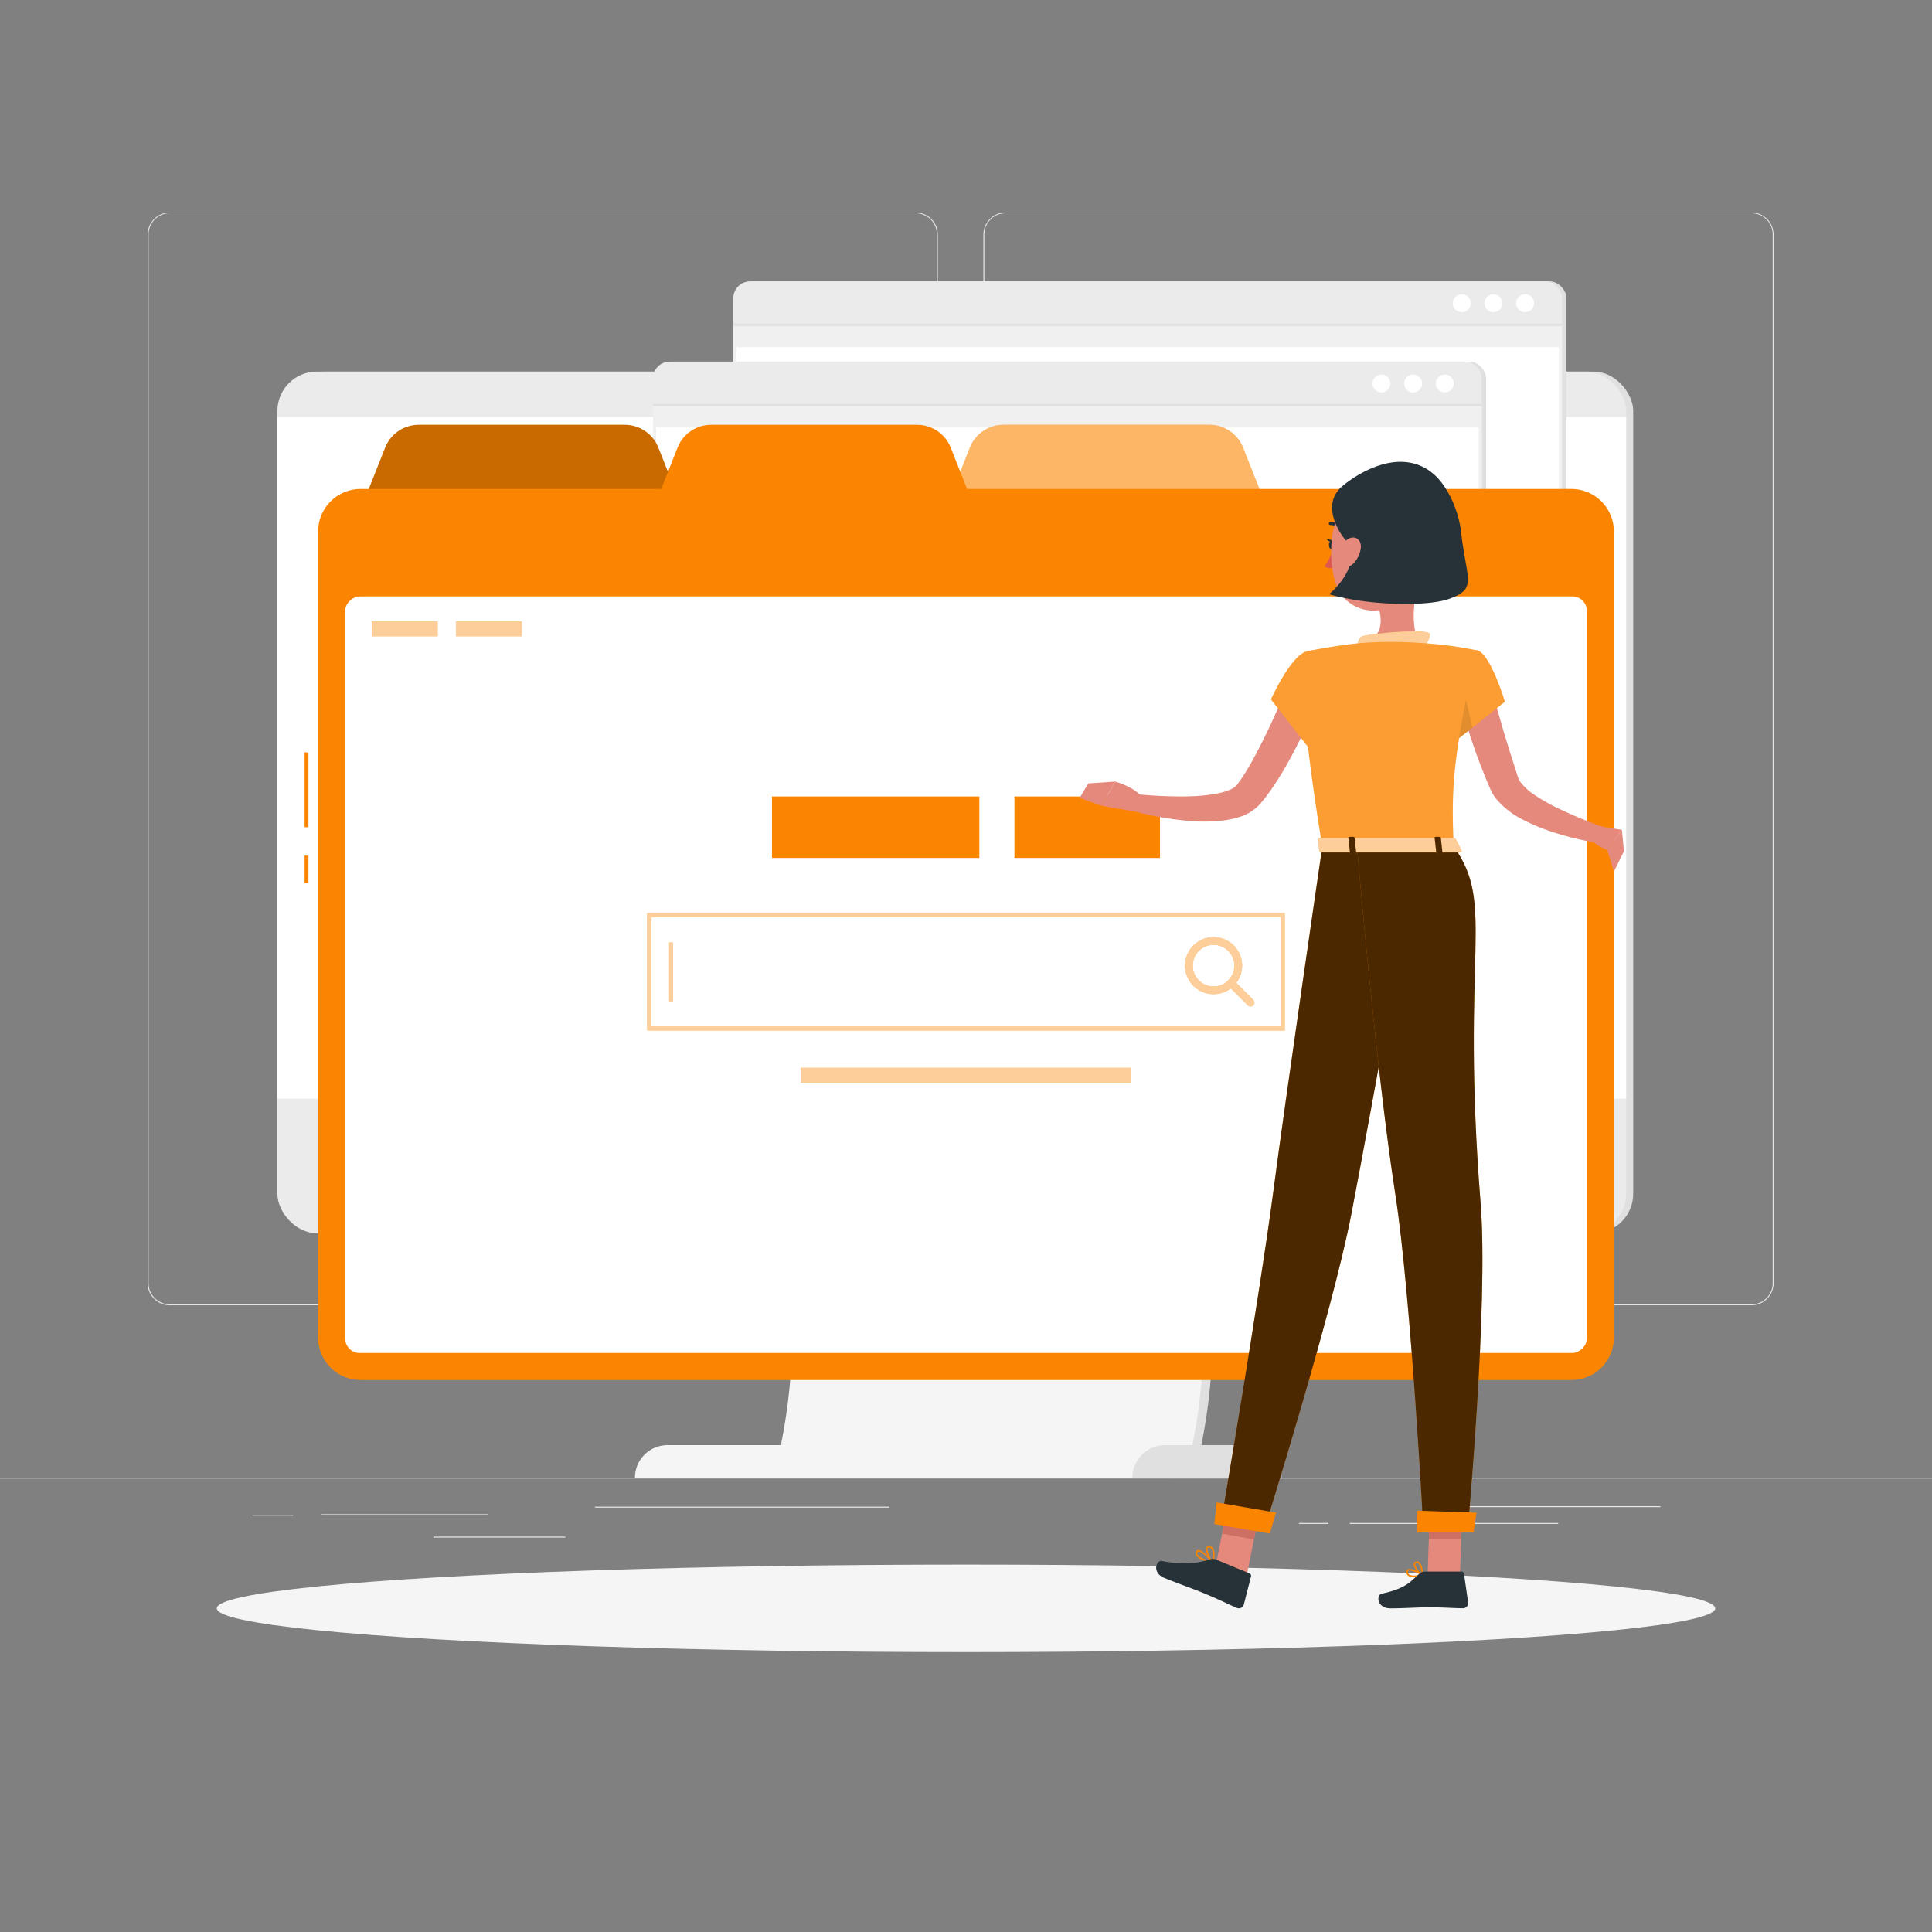 <svg xmlns="http://www.w3.org/2000/svg" viewBox="0 0 500 500"><rect x="0" y="0" width="500" height="500" fill="#808080" stroke="none"/><g id="freepik--background-complete--inject-2"><rect y="382.4" width="500" height="0.25" style="fill:#e6e6e6"></rect><rect x="65.29" y="392" width="10.61" height="0.25" style="fill:#e6e6e6"></rect><rect x="83.24" y="391.88" width="43.15" height="0.25" style="fill:#e6e6e6"></rect><rect x="112.18" y="397.67" width="34.15" height="0.25" style="fill:#e6e6e6"></rect><rect x="154.01" y="389.92" width="76.11" height="0.25" style="fill:#e6e6e6"></rect><rect x="349.33" y="394.14" width="53.94" height="0.25" style="fill:#e6e6e6"></rect><rect x="336.16" y="394.14" width="7.62" height="0.25" style="fill:#e6e6e6"></rect><rect x="376.83" y="389.79" width="52.89" height="0.25" style="fill:#e6e6e6"></rect><path d="M237,337.8H43.91a5.71,5.71,0,0,1-5.7-5.71V60.66A5.71,5.71,0,0,1,43.91,55H237a5.71,5.71,0,0,1,5.71,5.71V332.09A5.71,5.71,0,0,1,237,337.8ZM43.91,55.2a5.46,5.46,0,0,0-5.45,5.46V332.09a5.46,5.46,0,0,0,5.45,5.46H237a5.47,5.47,0,0,0,5.46-5.46V60.66A5.47,5.47,0,0,0,237,55.2Z" style="fill:#e6e6e6"></path><path d="M453.31,337.8H260.21a5.72,5.72,0,0,1-5.71-5.71V60.66A5.72,5.72,0,0,1,260.21,55h193.1A5.71,5.71,0,0,1,459,60.66V332.09A5.71,5.71,0,0,1,453.31,337.8ZM260.21,55.2a5.47,5.47,0,0,0-5.46,5.46V332.09a5.47,5.47,0,0,0,5.46,5.46h193.1a5.47,5.47,0,0,0,5.46-5.46V60.66a5.47,5.47,0,0,0-5.46-5.46Z" style="fill:#e6e6e6"></path><path d="M308.94,382.4H202.46a146.88,146.88,0,0,0,4.1-52.9c-2.33-22.95-9.94-46-22.82-68.13H290.21c12.88,22.11,20.49,45.18,22.83,68.13A146.9,146.9,0,0,1,308.94,382.4Z" style="fill:#e0e0e0"></path><path d="M306.61,382.4H200.13a146.88,146.88,0,0,0,4.1-52.9c-2.33-22.95-9.94-46-22.82-68.13H287.88c12.88,22.11,20.49,45.18,22.83,68.13A146.9,146.9,0,0,1,306.61,382.4Z" style="fill:#f5f5f5"></path><path d="M310.71,329.5H204.23c-2.33-22.95-9.94-46-22.82-68.13H287.88C300.76,283.48,308.37,306.55,310.71,329.5Z" style="fill:#e0e0e0"></path><rect x="73.61" y="96.17" width="349.06" height="222.98" rx="10.2" style="fill:#e0e0e0"></rect><rect x="71.79" y="96.17" width="349.06" height="222.98" rx="10.2" style="fill:#ebebeb"></rect><rect x="71.79" y="107.89" width="349.06" height="176.44" style="fill:#fff"></rect><path d="M294.29,374H172.75a8.42,8.42,0,0,0-8.42,8.42H302.71A8.42,8.42,0,0,0,294.29,374Z" style="fill:#f5f5f5"></path><path d="M323.25,374H301.49a8.42,8.42,0,0,0-8.42,8.42h38.6A8.42,8.42,0,0,0,323.25,374Z" style="fill:#e0e0e0"></path><rect x="190.94" y="72.81" width="214.47" height="163.51" rx="4.35" transform="translate(596.34 309.14) rotate(180)" style="fill:#e0e0e0"></rect><rect x="189.78" y="72.81" width="214.47" height="163.51" rx="4.35" transform="translate(594.03 309.14) rotate(180)" style="fill:#ebebeb"></rect><path d="M404.25,84.07V232a4.36,4.36,0,0,1-4.35,4.35H194.13a4.36,4.36,0,0,1-4.35-4.35V84.07Z" style="fill:#f0f0f0"></path><rect x="190.59" y="89.85" width="212.86" height="140.69" style="fill:#fff"></rect><path d="M392.39,78.47a2.31,2.31,0,1,0,2.31-2.31A2.31,2.31,0,0,0,392.39,78.47Z" style="fill:#fff"></path><path d="M384.19,78.47a2.31,2.31,0,1,0,2.31-2.31A2.31,2.31,0,0,0,384.19,78.47Z" style="fill:#fff"></path><path d="M376,78.47a2.31,2.31,0,1,0,2.31-2.31A2.31,2.31,0,0,0,376,78.47Z" style="fill:#fff"></path><rect x="189.78" y="83.78" width="214.47" height="0.58" transform="translate(594.03 168.13) rotate(180)" style="fill:#e0e0e0"></rect><rect x="170.16" y="93.6" width="214.47" height="163.51" rx="4.35" transform="translate(554.78 350.7) rotate(180)" style="fill:#e0e0e0"></rect><rect x="169" y="93.6" width="214.47" height="163.51" rx="4.35" transform="translate(552.47 350.7) rotate(180)" style="fill:#ebebeb"></rect><path d="M383.47,104.85v147.9a4.36,4.36,0,0,1-4.36,4.35H173.35a4.36,4.36,0,0,1-4.35-4.35V104.85Z" style="fill:#f0f0f0"></path><rect x="169.8" y="110.63" width="212.86" height="140.69" style="fill:#fff"></rect><circle cx="373.92" cy="99.25" r="2.31" style="fill:#fff"></circle><path d="M363.4,99.25a2.32,2.32,0,1,0,2.32-2.31A2.32,2.32,0,0,0,363.4,99.25Z" style="fill:#fff"></path><circle cx="357.52" cy="99.25" r="2.31" style="fill:#fff"></circle><rect x="169" y="104.56" width="214.47" height="0.58" transform="translate(552.47 209.69) rotate(180)" style="fill:#e0e0e0"></rect><path d="M346.11,178.32c-7.77,0-11.53-7.92-15.18-15.57-3.53-7.42-6.86-14.43-13.37-14.43s-9.84,7-13.37,14.43c-3.64,7.65-7.41,15.57-15.18,15.57s-11.53-7.92-15.17-15.57c-3.53-7.42-6.87-14.43-13.37-14.43s-9.84,7-13.37,14.43c-3.64,7.65-7.41,15.57-15.17,15.57s-11.54-7.92-15.18-15.57c-3.53-7.42-6.86-14.43-13.37-14.43s-9.84,7-13.37,14.43c-3.64,7.65-7.4,15.57-15.17,15.57s-11.53-7.92-15.18-15.57c-3.52-7.42-6.86-14.43-13.36-14.43s-9.84,7-13.37,14.43c-3.64,7.65-7.4,15.57-15.17,15.57s-11.53-7.92-15.17-15.57c-3.53-7.42-6.87-14.43-13.37-14.43v-2c7.77,0,11.53,7.92,15.17,15.57,3.53,7.42,6.87,14.43,13.37,14.43s9.84-7,13.37-14.43c3.64-7.65,7.4-15.57,15.17-15.57s11.53,7.92,15.17,15.57c3.53,7.42,6.86,14.43,13.37,14.43s9.84-7,13.37-14.43c3.64-7.65,7.4-15.57,15.17-15.57s11.53,7.92,15.18,15.57c3.53,7.42,6.86,14.43,13.37,14.43s9.83-7,13.36-14.43c3.65-7.65,7.41-15.57,15.18-15.57s11.53,7.92,15.18,15.57c3.53,7.42,6.86,14.43,13.36,14.43s9.85-7,13.38-14.43c3.64-7.65,7.4-15.57,15.17-15.57s11.54,7.92,15.18,15.57c3.53,7.42,6.87,14.43,13.37,14.43Z" style="fill:#fafafa"></path><path d="M346.11,224.33c-7.77,0-11.53-7.91-15.18-15.57-3.53-7.42-6.86-14.43-13.37-14.43s-9.84,7-13.37,14.43c-3.64,7.66-7.41,15.57-15.18,15.57s-11.53-7.91-15.17-15.57c-3.53-7.42-6.87-14.43-13.37-14.43s-9.84,7-13.37,14.43c-3.64,7.66-7.41,15.57-15.17,15.57s-11.54-7.91-15.18-15.57c-3.53-7.42-6.86-14.43-13.37-14.43s-9.84,7-13.37,14.43c-3.64,7.66-7.4,15.57-15.17,15.57s-11.53-7.91-15.18-15.57c-3.52-7.42-6.86-14.43-13.36-14.43s-9.84,7-13.37,14.43c-3.64,7.66-7.4,15.57-15.17,15.57s-11.53-7.91-15.17-15.57c-3.53-7.42-6.87-14.43-13.37-14.43v-2c7.77,0,11.53,7.92,15.17,15.57,3.53,7.42,6.87,14.43,13.37,14.43s9.84-7,13.37-14.43c3.64-7.65,7.4-15.57,15.17-15.57s11.53,7.92,15.17,15.57c3.53,7.42,6.86,14.43,13.37,14.43s9.84-7,13.37-14.43c3.64-7.65,7.4-15.57,15.17-15.57s11.53,7.92,15.18,15.57c3.53,7.42,6.86,14.43,13.37,14.43s9.83-7,13.36-14.43c3.65-7.65,7.41-15.57,15.18-15.57s11.53,7.92,15.18,15.57c3.53,7.42,6.86,14.43,13.36,14.43s9.85-7,13.38-14.43c3.64-7.65,7.4-15.57,15.17-15.57s11.54,7.92,15.18,15.57c3.53,7.42,6.87,14.43,13.37,14.43Z" style="fill:#fafafa"></path></g><g id="freepik--Shadow--inject-2"><ellipse cx="250" cy="416.24" rx="193.89" ry="11.32" style="fill:#f5f5f5"></ellipse></g><g id="freepik--Tabs--inject-2"><path d="M313,109.94h-53.3a9.35,9.35,0,0,0-8.7,5.93l-4.75,12h80.21l-4.75-12A9.35,9.35,0,0,0,313,109.94Z" style="fill:#FB8500"></path><path d="M313,109.94h-53.3a9.35,9.35,0,0,0-8.7,5.93l-4.75,12h80.21l-4.75-12A9.35,9.35,0,0,0,313,109.94Z" style="fill:#fff;opacity:0.4"></path><path d="M161.68,109.94h-53.3a9.36,9.36,0,0,0-8.71,5.93l-4.75,12h80.22l-4.75-12A9.36,9.36,0,0,0,161.68,109.94Z" style="fill:#FB8500"></path><path d="M161.68,109.94h-53.3a9.36,9.36,0,0,0-8.71,5.93l-4.75,12h80.22l-4.75-12A9.36,9.36,0,0,0,161.68,109.94Z" style="opacity:0.2"></path><path d="M406.73,126.55H250.28l-4.22-10.68a9.37,9.37,0,0,0-8.71-5.93h-53.3a9.35,9.35,0,0,0-8.71,5.93l-4.22,10.68H93.27a11,11,0,0,0-10.94,10.94V346.21a11,11,0,0,0,10.94,10.94H406.73a11,11,0,0,0,10.94-10.94V137.49A11,11,0,0,0,406.73,126.55Z" style="fill:#FB8500"></path><rect x="152.1" y="91.58" width="195.8" height="321.33" rx="3.73" transform="translate(502.25 2.25) rotate(90)" style="fill:#fff"></rect><rect x="199.79" y="206.13" width="53.67" height="15.91" style="fill:#FB8500"></rect><rect x="262.54" y="206.13" width="37.67" height="15.91" style="fill:#FB8500"></rect><rect x="78.83" y="194.72" width="1" height="19.37" style="fill:#FB8500"></rect><rect x="78.83" y="221.44" width="1" height="7.11" style="fill:#FB8500"></rect><rect x="117.99" y="160.86" width="17.05" height="3.8" style="fill:#FB8500"></rect><rect x="96.21" y="160.86" width="17.05" height="3.8" style="fill:#FB8500"></rect><path d="M332.5,266.68h-165V236.32h165Zm-164-1h163V237.32h-163Z" style="fill:#FB8500"></path><rect x="173.17" y="243.91" width="1" height="15.19" style="fill:#FB8500"></rect><rect x="207.22" y="276.35" width="85.56" height="3.8" style="fill:#FB8500"></rect><path d="M314.08,257.29a7.38,7.38,0,1,1,5.21-12.6h0a7.38,7.38,0,0,1-5.21,12.6Zm0-12.76a5.38,5.38,0,1,0,3.8,1.58A5.38,5.38,0,0,0,314.08,244.53Z" style="fill:#FB8500"></path><path d="M323.64,260.47a1,1,0,0,1-.71-.29l-5.05-5.05a1,1,0,0,1,1.42-1.42l5.05,5.06a1,1,0,0,1,0,1.41A1,1,0,0,1,323.64,260.47Z" style="fill:#FB8500"></path><path d="M332.5,266.68h-165V236.32h165Zm-164-1h163V237.32h-163Z" style="fill:#fff;opacity:0.6"></path><rect x="173.17" y="243.91" width="1" height="15.19" style="fill:#fff;opacity:0.6"></rect><rect x="207.22" y="276.35" width="85.56" height="3.8" style="fill:#fff;opacity:0.6"></rect><rect x="117.99" y="160.86" width="17.05" height="3.8" style="fill:#fff;opacity:0.6"></rect><rect x="96.21" y="160.86" width="17.05" height="3.8" style="fill:#fff;opacity:0.6"></rect><g style="opacity:0.6"><path d="M314.08,257.29a7.38,7.38,0,1,1,5.21-12.6h0a7.38,7.38,0,0,1-5.21,12.6Zm0-12.76a5.38,5.38,0,1,0,3.8,1.58A5.38,5.38,0,0,0,314.08,244.53Z" style="fill:#fff"></path><path d="M323.64,260.47a1,1,0,0,1-.71-.29l-5.05-5.05a1,1,0,0,1,1.42-1.42l5.05,5.06a1,1,0,0,1,0,1.41A1,1,0,0,1,323.64,260.47Z" style="fill:#fff"></path></g></g><g id="freepik--Character--inject-2"><path d="M367.36,148.07c-1,5-3,15,.45,18.35,0,0-1.35,5-10.59,5-10.16,0-4.85-5-4.85-5,5.54-1.32,5.4-5.43,4.43-9.3Z" style="fill:#e4897b"></path><path d="M351.79,168.05c-1.37.2-.1-2.93.47-3.26,1.31-.78,18-2.35,17.81-.59a4.71,4.71,0,0,1-1.3,2.77C368,167.5,363.8,166.12,351.79,168.05Z" style="fill:#FB8500"></path><path d="M351.79,168.05c-1.37.2-.1-2.93.47-3.26,1.31-.78,18-2.35,17.81-.59a4.71,4.71,0,0,1-1.3,2.77C368,167.5,363.8,166.12,351.79,168.05Z" style="fill:#fff;opacity:0.6"></path><path d="M386,178.07c.52,2,1.09,4.2,1.71,6.3s1.21,4.26,1.86,6.38,1.31,4.26,2,6.37l1,3.18.26.79.1.28a1.15,1.15,0,0,0,.06.17,4.06,4.06,0,0,0,.46.81,15.16,15.16,0,0,0,4,3.59,47,47,0,0,0,5.51,3.12,122.34,122.34,0,0,0,12.18,5.07l-1,4.13a76.18,76.18,0,0,1-13.64-3.38,49,49,0,0,1-6.67-2.9,21.94,21.94,0,0,1-6.42-5,12,12,0,0,1-1.37-2.05c-.11-.19-.2-.39-.3-.6l-.21-.51-.34-.8c-.45-1.06-.9-2.12-1.32-3.2-.84-2.15-1.68-4.3-2.42-6.49s-1.48-4.38-2.15-6.6l-.94-3.36c-.31-1.15-.57-2.23-.84-3.49Z" style="fill:#e4897b"></path><path d="M389.46,181.61l-8.41,6.7-5.05,4s-.53-1.41-1.17-3.43c-1.22-3.9-2.81-10.08-1.71-12.92,1.73-4.5,5-8.56,9.14-7.66C385.74,169.09,389.46,181.61,389.46,181.61Z" style="fill:#FB8500"></path><path d="M389.46,181.61l-8.41,6.7-5.05,4s-.53-1.41-1.17-3.43c-1.22-3.9-2.81-10.08-1.71-12.92,1.73-4.5,5-8.56,9.14-7.66C385.74,169.09,389.46,181.61,389.46,181.61Z" style="fill:#fff;opacity:0.2"></path><path d="M381.05,188.31l-5.05,4s-.53-1.41-1.17-3.43l3-14.85Z" style="opacity:0.1"></path><path d="M338.21,168.57s-4,1.4,4,50.55h34c-.57-13.84-.59-22.38,6-50.8a100.28,100.28,0,0,0-14.45-1.9,107.4,107.4,0,0,0-15.44,0C345.73,167,338.21,168.57,338.21,168.57Z" style="fill:#FB8500"></path><path d="M338.21,168.57s-4,1.4,4,50.55h34c-.57-13.84-.59-22.38,6-50.8a100.28,100.28,0,0,0-14.45-1.9,107.4,107.4,0,0,0-15.44,0C345.73,167,338.21,168.57,338.21,168.57Z" style="fill:#fff;opacity:0.2"></path><polygon points="420.27 220.29 417.67 225.59 415.95 220 419.75 214.77 420.27 220.29" style="fill:#e4897b"></polygon><polygon points="322.67 407.63 314.51 405.74 318.33 386.71 326.49 388.6 322.67 407.63" style="fill:#e4897b"></polygon><polygon points="377.84 407.69 369.46 407.69 370.12 388.29 378.5 388.29 377.84 407.69" style="fill:#e4897b"></polygon><polygon points="318.33 386.72 316.28 396.91 324.52 398.41 326.5 388.61 318.33 386.72" style="fill:#ce6f64"></polygon><polygon points="378.5 388.29 370.12 388.29 369.79 398.29 378.17 398.29 378.5 388.29" style="fill:#ce6f64"></polygon><path d="M342.21,219.12s-9.44,64.5-12.76,89.84c-3.45,26.35-13.53,85.43-13.53,85.43l11.19,1.71s17.71-56.35,22.64-82c5.38-27.95,17.37-95,17.37-95Z" style="fill:#FB8500"></path><path d="M342.21,219.12s-9.44,64.5-12.76,89.84c-3.45,26.35-13.53,85.43-13.53,85.43l11.19,1.71s17.71-56.35,22.64-82c5.38-27.95,17.37-95,17.37-95Z" style="opacity:0.7"></path><path d="M351.19,219.12s4.87,57.49,9.91,89.89c4.07,26.17,7.29,87.35,7.29,87.35h11.42s5.44-59.08,3.37-85c-5.23-65.49,3.95-77.09-6.95-92.27Z" style="fill:#FB8500"></path><path d="M351.19,219.12s4.87,57.49,9.91,89.89c4.07,26.17,7.29,87.35,7.29,87.35h11.42s5.44-59.08,3.37-85c-5.23-65.49,3.95-77.09-6.95-92.27Z" style="opacity:0.7"></path><path d="M413.85,213.83l5.9.94L416,220s-5.78-2.09-5.55-5.56Z" style="fill:#e4897b"></path><path d="M365.94,408.18a2.38,2.38,0,0,1-1.6-.44,1.13,1.13,0,0,1-.33-1.05.68.68,0,0,1,.39-.56c1-.44,3.52,1.2,3.81,1.39a.2.2,0,0,1,.09.2.22.22,0,0,1-.15.16A10.26,10.26,0,0,1,365.94,408.18Zm-1.12-1.73a.62.62,0,0,0-.25,0,.3.3,0,0,0-.17.25.75.75,0,0,0,.21.71c.42.39,1.52.44,3,.15A7.23,7.23,0,0,0,364.82,406.45Z" style="fill:#FB8500"></path><path d="M368.1,407.88a.18.18,0,0,1-.1,0c-.8-.46-2.32-2.26-2.13-3.21a.69.69,0,0,1,.67-.55,1.05,1.05,0,0,1,.84.26c.91.81.92,3.22.92,3.33a.21.21,0,0,1-.1.17A.18.18,0,0,1,368.1,407.88Zm-1.42-3.39h-.09c-.26,0-.31.15-.33.24-.12.58.83,1.93,1.63,2.57a4.53,4.53,0,0,0-.78-2.64A.6.6,0,0,0,366.68,404.49Z" style="fill:#FB8500"></path><path d="M313.79,404.48h0c-1.35-.27-3.7-.89-4.22-2a1.08,1.08,0,0,1,0-1,.61.61,0,0,1,.51-.35c1.14-.14,3.59,2.72,3.87,3a.21.21,0,0,1-.16.33Zm-3.62-3h-.05a.25.25,0,0,0-.2.15.7.7,0,0,0,0,.67c.3.62,1.54,1.22,3.37,1.65C312.26,402.85,310.82,401.49,310.17,401.49Z" style="fill:#FB8500"></path><path d="M313.79,404.48a.21.21,0,0,1-.14-.07c-.75-.8-1.88-3.22-1.38-4a.72.72,0,0,1,.91-.23,1.44,1.44,0,0,1,.88.74c.64,1.21-.05,3.37-.08,3.46a.18.18,0,0,1-.14.13Zm-1-4c-.16,0-.2.07-.22.1-.3.49.39,2.32,1.09,3.28a4.53,4.53,0,0,0,0-2.8,1.05,1.05,0,0,0-.65-.54A.79.79,0,0,0,312.83,400.48Z" style="fill:#FB8500"></path><path d="M347.19,137.41a.39.39,0,0,1-.32-.16,3.16,3.16,0,0,0-2.52-1.38.4.4,0,1,1,0-.79,4,4,0,0,1,3.19,1.7.4.4,0,0,1-.09.56A.39.39,0,0,1,347.19,137.41Z" style="fill:#263238"></path><path d="M345,142.18a17.91,17.91,0,0,1-2.24,4.41,2.91,2.91,0,0,0,2.42.35Z" style="fill:#de5753"></path><path d="M345.53,141c0,.68-.31,1.24-.76,1.25s-.82-.51-.84-1.19.31-1.23.75-1.25S345.5,140.33,345.53,141Z" style="fill:#263238"></path><path d="M344.88,139.84l-1.64-.4S344.12,140.67,344.88,139.84Z" style="fill:#263238"></path><path d="M368.8,406.72h9.41a.66.66,0,0,1,.67.57l1.07,7.44a1.34,1.34,0,0,1-1.34,1.49c-3.28-.05-4.86-.25-9-.25-2.55,0-6.27.27-9.78.27s-3.7-3.48-2.24-3.79c6.56-1.42,7.6-3.36,9.81-5.22A2.21,2.21,0,0,1,368.8,406.72Z" style="fill:#263238"></path><path d="M314.67,403.59l8.69,3.61a.66.66,0,0,1,.4.78l-1.86,7.29a1.34,1.34,0,0,1-1.81.86c-3-1.31-4.4-2.09-8.22-3.68-2.35-1-7.32-2.75-10.57-4.1s-2.08-4.63-.61-4.36c6.6,1.22,9.74.41,12.49-.46A2.18,2.18,0,0,1,314.67,403.59Z" style="fill:#263238"></path><path d="M341.54,180a149.31,149.31,0,0,1-6.67,14.48c-1.23,2.36-2.53,4.71-4,7-.34.58-.74,1.15-1.11,1.72s-.76,1.15-1.19,1.71-.79,1.14-1.27,1.7l-.68.84-.34.42-.23.26-.27.29a12.09,12.09,0,0,1-4.73,2.92,22.54,22.54,0,0,1-4.52,1,41.79,41.79,0,0,1-8.42.14,80.87,80.87,0,0,1-15.82-2.86l.86-4.16c2.48.23,5.06.44,7.58.54s5.05.17,7.52.07a42,42,0,0,0,7.1-.78,15.35,15.35,0,0,0,3-.93,4.78,4.78,0,0,0,1.78-1.23l.89-1.24c.34-.45.65-1,1-1.48.64-1,1.26-2.07,1.87-3.14,1.21-2.15,2.34-4.41,3.46-6.66s2.16-4.58,3.21-6.9,2.07-4.68,3-7Z" style="fill:#e4897b"></path><path d="M293.61,210l-8.55-1.47,3.56-6.25s5.94,1.59,7.3,4.79Z" style="fill:#e4897b"></path><polygon points="279.42 206.5 281.65 202.74 288.62 202.26 285.06 208.52 279.42 206.5" style="fill:#e4897b"></polygon><path d="M368.13,137.79c-.18,8.31-.08,11.83-4.1,16.25-6,6.65-16.22,4.61-18.52-3.59-2.07-7.38-1.42-19.73,6.56-23.35A11.34,11.34,0,0,1,368.13,137.79Z" style="fill:#e4897b"></path><path d="M378.13,137.64h0c-.74-6-3.67-11.9-6.94-14.8-7.88-7-18.46-1.4-23.68,2.88-5.46,4.48-1.7,11.58,1.64,15.14a17.35,17.35,0,0,0,.58,3.77c-.52,3.28-2.71,6.53-5.78,9.15,10.39,3,25.6,3.25,31.22,1.16C382.43,152.25,379.5,150.13,378.13,137.64Z" style="fill:#263238"></path><path d="M352.19,141.64a6.92,6.92,0,0,1-1.9,4.17c-1.48,1.53-3,.65-3.27-1.16-.23-1.63.26-4.39,2.06-5.26S352.31,139.79,352.19,141.64Z" style="fill:#e4897b"></path><polygon points="314.27 394.43 328.61 396.87 330.24 391.46 314.89 388.83 314.27 394.43" style="fill:#FB8500"></polygon><polygon points="366.82 396.58 381.37 396.58 382.13 391.48 366.74 390.96 366.82 396.58" style="fill:#FB8500"></polygon><path d="M376.74,217.13l1.53,3c.12.24-.16.48-.55.48H342c-.3,0-.56-.15-.58-.35l-.3-3c0-.21.24-.39.58-.39h34.45A.6.6,0,0,1,376.74,217.13Z" style="fill:#FB8500"></path><path d="M376.74,217.13l1.53,3c.12.24-.16.48-.55.48H342c-.3,0-.56-.15-.58-.35l-.3-3c0-.21.24-.39.58-.39h34.45A.6.6,0,0,1,376.74,217.13Z" style="fill:#fff;opacity:0.6"></path><path d="M372.11,221H373c.18,0,.32-.1.31-.21l-.44-4c0-.12-.17-.21-.35-.21h-.93c-.18,0-.32.09-.31.21l.44,4C371.77,220.88,371.93,221,372.11,221Z" style="fill:#FB8500"></path><path d="M349.75,221h.92c.18,0,.33-.1.31-.21l-.43-4c0-.12-.17-.21-.36-.21h-.92c-.18,0-.32.09-.31.21l.43,4C349.4,220.88,349.56,221,349.75,221Z" style="fill:#FB8500"></path><path d="M372.11,221H373c.18,0,.32-.1.31-.21l-.44-4c0-.12-.17-.21-.35-.21h-.93c-.18,0-.32.09-.31.21l.44,4C371.77,220.88,371.93,221,372.11,221Z" style="opacity:0.7"></path><path d="M349.75,221h.92c.18,0,.33-.1.31-.21l-.43-4c0-.12-.17-.21-.36-.21h-.92c-.18,0-.32.09-.31.21l.43,4C349.4,220.88,349.56,221,349.75,221Z" style="opacity:0.7"></path><path d="M338.21,168.57c-4.17,1-9.29,12.44-9.29,12.44l9.91,12.7s10.24-14.49,8.87-18.91C346.28,170.19,343.26,167.34,338.21,168.57Z" style="fill:#FB8500"></path><path d="M338.21,168.57c-4.17,1-9.29,12.44-9.29,12.44l9.91,12.7s10.24-14.49,8.87-18.91C346.28,170.19,343.26,167.34,338.21,168.57Z" style="fill:#fff;opacity:0.2"></path></g></svg>